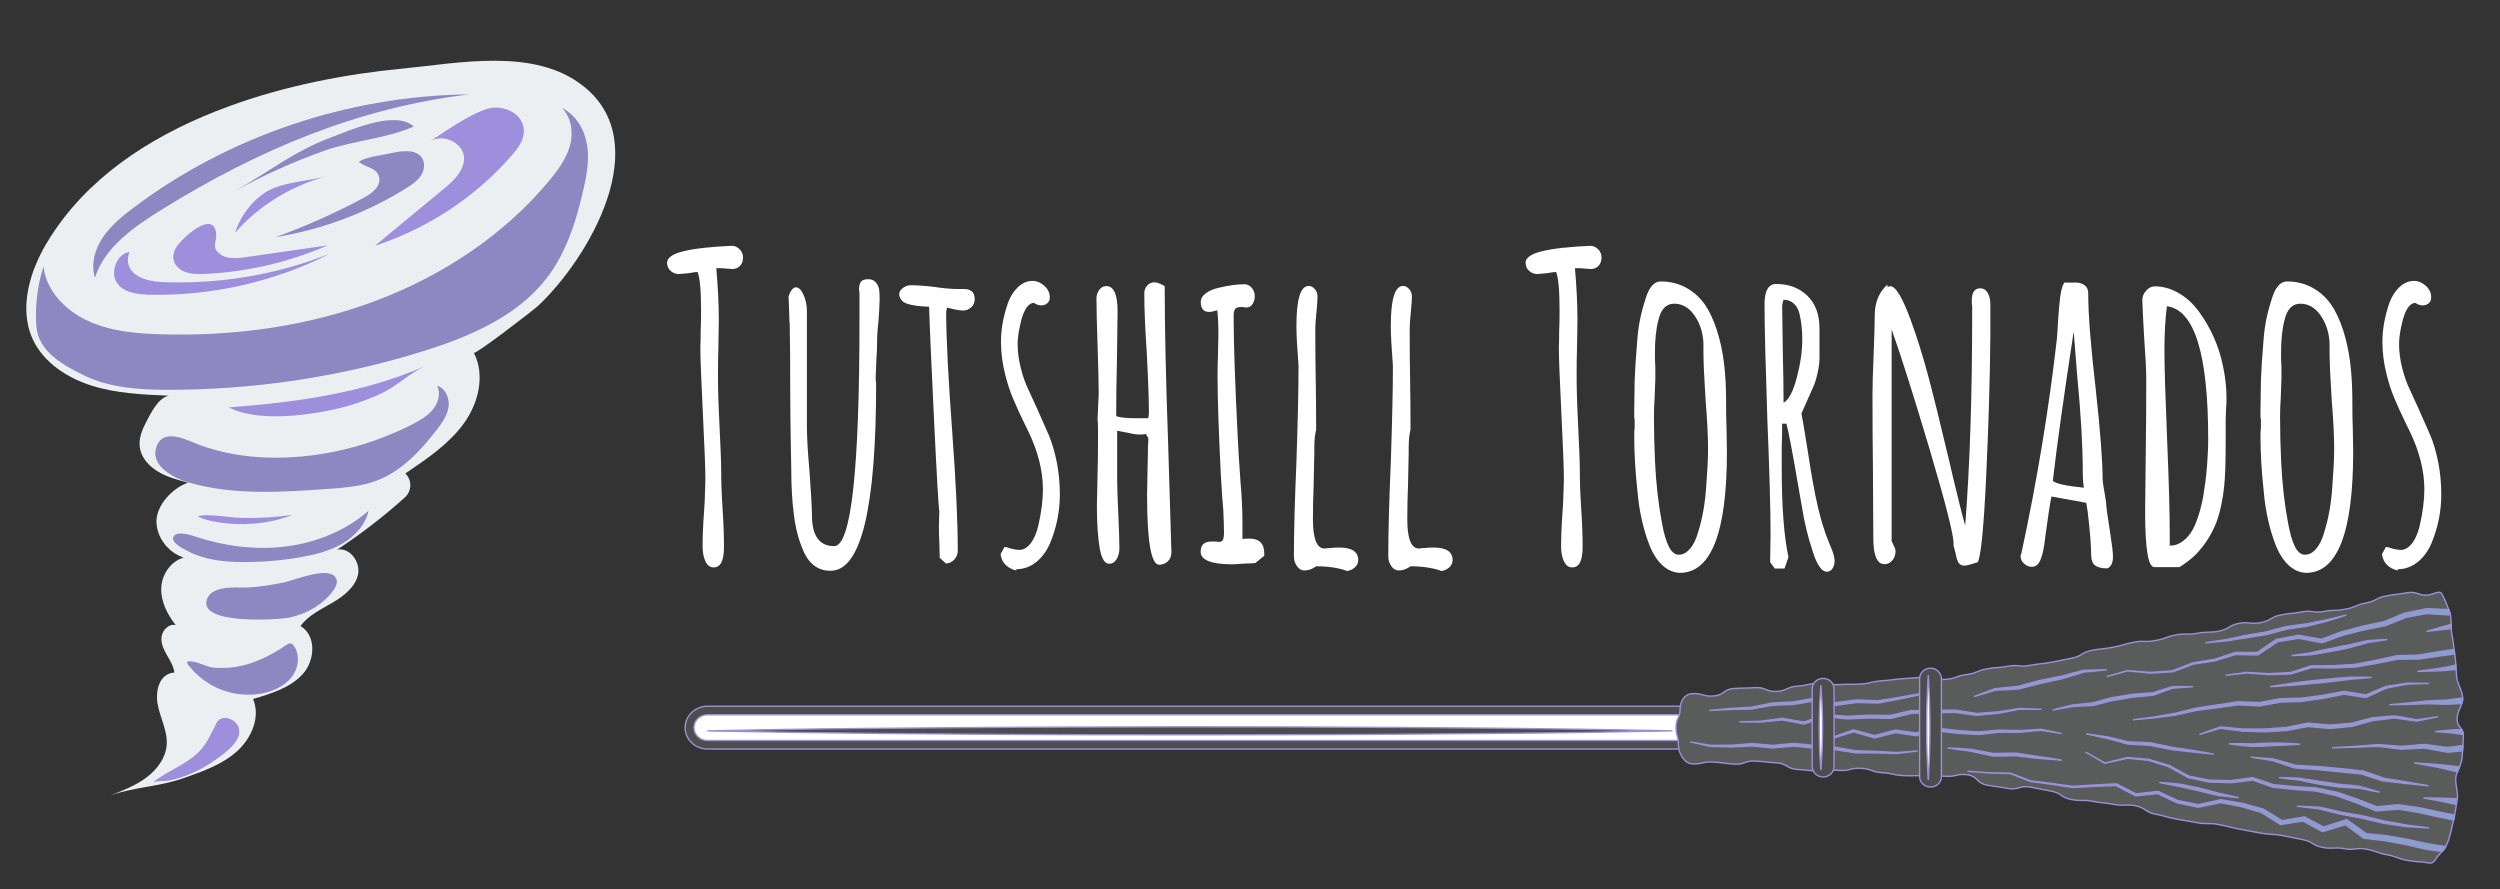 <?xml version="1.0" encoding="utf-8"?>
<!-- Generator: Adobe Illustrator 23.0.3, SVG Export Plug-In . SVG Version: 6.00 Build 0)  -->
<svg version="1.1" id="Calque_1" xmlns="http://www.w3.org/2000/svg" xmlns:xlink="http://www.w3.org/1999/xlink" x="0px" y="0px"
	 viewBox="0 0 1788 636" style="enable-background:new 0 0 1788 636;" xml:space="preserve">
<rect x="0" y="0" width="1788" height="636" fill="#333333" stroke="none"/>
<style type="text/css">
	.st0{fill:#FFFFFF;}
	.st1{fill:#ECEFF1;}
	.st2{fill:#8E87C1;}
	.st3{fill:#9D8FDB;}
	.st4{fill:#FFFFFF;stroke:#9D8FDB;stroke-miterlimit:10;}
	.st5{fill:#4D4D4D;stroke:#9D8FDB;stroke-miterlimit:10;}
	.st6{fill:#5A5B5B;stroke:#9D8FDB;stroke-miterlimit:10;}
	.st7{fill:#85A2C6;stroke:#9D8FDB;stroke-miterlimit:10;}
</style>
<g>
	<path class="st0" d="M504.6,401.6c-1.4-2.9-2.1-6.5-2.1-10.7c0-6.6,0.3-14.7,1-24.4l0.5-7.8l0.5-16c0-7-0.6-22.7-1.8-47
		s-1.8-39.9-1.8-47c0-0.6,0-1.8,0.1-3.5s0.1-4.4,0.1-8c0.2-4,0.3-8.9,0.3-14.7c0-14.6-0.8-24-2.5-28c-1,0-3.2,0.3-6.5,0.9l-7,0.6
		c-2.2,0-4.1-0.8-5.8-2.3s-2.5-3.5-2.5-5.9s2-4.5,6-6.3c5.9-2.4,15.9-4.1,30-5.1c5.7-0.4,9.1-0.6,10.3-0.6c2,0,3.9,0.8,5.5,2.4
		c1.7,1.6,2.5,3.6,2.5,6s-0.7,4.4-2.1,5.9c-1.4,1.5-3.2,2.3-5.4,2.3l-4.5-0.3c-1.3-0.2-2.9-0.3-4.5-0.3h-2.6c1.2,13.6,1.8,26,1.8,37
		l-0.3,19.3c-0.2,5.8-0.3,12.3-0.3,19.6c0,9.6,0.3,21.2,1,34.6c0.8,16.7,1.3,28.2,1.3,34.6c0,7.6,0.3,16.7,1,27.1
		c0.7,10.6,1,19.7,1,27.1c0,9.8-2.4,14.7-7.3,14.7C508,405.9,506,404.5,504.6,401.6z"/>
	<path class="st0" d="M583.3,405.2c-3.2-2.1-5.8-5.2-7.8-9.2c-4-8.4-6.6-18-7.8-28.6c-1.2-9.2-1.8-20.3-1.8-33.1
		c-0.5-21.7-0.8-48.2-0.8-79.5l-0.3-23.2c-0.2-1.2-0.3-3.2-0.3-6c-0.3-7.6-0.5-12.2-0.5-13.8c1.5-4.2,3.3-6.3,5.3-6.3
		s3.8,1.8,5.4,5.4c1.6,3.6,2.4,7.5,2.4,11.7v81.9c0,8,0.6,18.7,1.8,31.9c1.2,16.5,1.8,27.1,1.8,31.9c0,14.9,5.3,22.3,15.9,22.3
		c12.1,0,18.1-54,18.1-161.9v-16.9v-2.7c-0.2-0.6-0.3-1.4-0.3-2.4c0-2.4,0.5-4.2,1.4-5.3s2.7-1.7,5.4-1.7c2.2,0,3.9,0.8,5.2,2.3
		s2.1,3.3,2.4,5.3c0.2,1.2,0.3,3.5,0.3,6.9c0,3.2-0.3,8.3-0.8,15.4c-0.7,5.8-1,10.8-1,15c0,4.6-0.2,8.7-0.5,12.3l-0.5,12.6v2.4
		c0.2,0.8,0.3,1.7,0.3,2.7c0,89.1-10.8,133.6-32.5,133.6C590.1,408.3,586.5,407.3,583.3,405.2z"/>
	<path class="st0" d="M672.1,399l-0.3-11.7c-0.2-3.4-0.3-7.2-0.3-11.4l0.3-10.2c-0.5-2.2-1.8-24.2-3.8-65.9s-3.2-68.5-3.5-80.4
		c-9.7-0.4-15.9-1.6-18.6-3.6c-1.8-1.6-2.8-3.4-2.8-5.4c0-1.6,0.9-3.1,2.6-4.4c1.8-1.3,3.6-2,5.4-2c4.7,0,10.4,0.4,17.1,1.2
		c6.4,1,12.1,1.5,17.1,1.5h2h2c5.2,0,7.8,2.4,7.8,7.2c0,2.4-0.8,4.4-2.5,5.9s-3.6,2.3-5.8,2.3c-1.5,0-3.7-0.3-6.5-0.9l-5-1.2
		l-0.3,1.5l-0.3,1.5c0,17.9,1.4,46.4,4.3,85.5c2.7,36.7,4,65.2,4,85.5c0,2.4-0.9,4.5-2.6,6.3c-1.8,1.8-3.7,2.7-5.9,2.7L672.1,399z"
		/>
	<path class="st0" d="M719.3,404.1c-2.1-2-3.3-4.6-3.7-7.8l2.8-5.1c1,0,2.6,0.4,4.8,1.2c2.5,0.6,4.4,0.9,5.8,0.9
		c3,0,5.7-1.6,8.2-4.8c2.4-3.2,4.2-7.4,5.4-12.6c2.2-9.6,3.3-18.3,3.3-25.9c0-13.2-3.5-27.2-10.6-41.8l-2.8-5.7
		c-3.2-6.6-5.9-12.5-8.1-17.8c-2.2-5.2-4-10.8-5.5-16.9c-2-7.8-3-15.7-3-23.5c0-8.8,1.7-18.1,5-27.7c1.7-4.6,4.1-8.4,7.2-11.3
		c3.1-2.9,6.6-4.4,10.4-4.4c3,0,5.8,1.2,8.4,3.5c2.6,2.3,3.9,5.1,3.9,8.3c0,1.8-0.6,3.2-1.8,4.2s-2.6,1.5-4.3,1.5
		c-1.8,0-3.6-0.6-5.3-1.8c-3.7,0.2-6.6,4.1-8.8,11.7c-1.8,7-2.8,12.8-2.8,17.5c0,5.8,0.8,11.7,2.3,17.6s3.4,11.3,5.8,16.1l5.5,12
		l8.8,19.9c2.3,5.6,4.2,12.1,5.7,19.6c1.4,7.4,2.1,15,2.1,22.6c0,12.2-2.4,23.9-7,34.9c-2.4,5.6-5.7,10.1-9.9,13.5
		c-4.3,3.4-9,5.1-14.2,5.1v0.9C724,407.4,721.4,406.1,719.3,404.1z"/>
	<path class="st0" d="M820.4,354.1l0.3-17.2l0.3-13.8v-0.9v-3c0.2-1.6,0.3-3.5,0.3-5.7c0-0.4-0.3-0.9-0.8-1.5s-0.8-1.1-0.8-1.5v-0.3
		c-0.8,0.4-2.4,0.6-4.5,0.6c-2.2,0-4.9-0.4-8.1-1.2c-1-0.2-3.7-0.7-8.1-1.5v34.6c0,5.2,0.3,13.4,0.8,24.7c0.5,11,0.8,19.3,0.8,24.7
		c0,3-0.7,5.6-2,7.8c-1.3,2.2-3.1,3.3-5.3,3.3c-3.2,0-5.5-3.7-6.8-11.1c-1.3-7.6-2-17.6-2-29.8l0.5-24.4c0.2-6.8,0.3-14,0.3-21.7
		v-5.1v-4.2c0-3.2-0.1-5.3-0.3-6.3v-1.5l0.8-17.5c0-7.6-0.3-19-0.8-34c-0.5-15.1-0.8-26.4-0.8-34c0-2.4,0.7-4.5,2-6.3s3-2.7,5-2.7
		c5.4,0,8.1,6,8.1,18.1l-0.5,37.3c-0.3,11.2-0.5,23.8-0.5,37.6c2.5,1,7,1.5,13.6,1.5h9.3c0.3-1.2,0.5-2.4,0.5-3.6
		c0-9.6-0.5-23.9-1.5-42.7c-1.2-17.7-1.8-32-1.8-43c0-2.2,0.7-4.1,2.1-5.6c1.4-1.5,3.1-2.3,5.2-2.3c1.2,0,2.9,0.5,5,1.5l2.3,1.2
		c0,28.5,0.8,66.5,2.5,114.1l2.3,76.2c0,2.8-0.9,5-2.6,6.6c-1.8,1.6-3.8,2.4-6.2,2.4C823.3,403.8,820.4,387.3,820.4,354.1z"/>
	<path class="st0" d="M858.7,394.5c0-4.8,2.6-7.2,7.8-7.2h2.8l2.5,0.3c1.3,0,2.3-0.5,2.8-1.5s0.8-2.8,0.8-5.4c0-3.4-0.2-8.7-0.5-16
		c-0.5-4.8-1.1-13.4-1.8-25.9c-1.5-30.7-2.3-53.9-2.3-69.5c0-5.6,0.1-10.7,0.3-15.4l0.3-15.4c0-6.6-0.3-12.1-0.8-16.6
		c-2.7,0.8-4.6,1.2-5.8,1.2c-4,0-6-2.4-6-7.2c0-2.4,1.3-4.5,3.8-6.3s5.7-3.1,9.6-3.9c6.7-1.6,12.7-2.4,17.9-2.4c2,0,3.7,0.9,5.2,2.6
		c1.4,1.7,2.1,3.7,2.1,5.9s-0.5,4.1-1.6,5.7c-1.1,1.6-2.5,2.4-4.2,2.4c-1,0-1.8-0.1-2.5-0.3h-2c-1.7,0-2.9,0.5-3.7,1.4
		s-1.1,2.6-1.1,5c0,19.5,1,48.8,3,87.9c0.3,7.2,1,17.9,2,31.9c0.8,9.2,1.3,18.7,1.3,28.3v11.4c1-0.2,2.7-0.3,5-0.3
		c7,0,10.6,3.5,10.6,10.5v1.8l-6.3,5.1c-0.2,0-0.7,0.1-1.6,0.2c-0.9,0.1-2.6,0.2-5.2,0.2c-5.4,0.4-8.8,0.6-10.3,0.6
		C866,403.5,858.7,400.5,858.7,394.5z"/>
	<path class="st0" d="M941.3,405c-2.7,2-5.5,3-8.6,3c-2,0-3.7-1.1-5.2-3.2c-1.4-2.1-2.1-4.4-2.1-6.8c0-16.9,0.6-39.3,1.8-67.4
		c1-29.9,1.5-52.3,1.5-67.1v-2.1c-1-12.6-1.5-22.1-1.5-28.3c0-19.1,2.9-28.6,8.8-28.6c1.7,0,3.1,0.8,4.4,2.3s1.9,3.3,1.9,5.3
		c0,2.4-0.3,6.2-0.8,11.4c-0.5,5-0.8,8.8-0.8,11.4c0,13.4,0.1,25.6,0.3,36.4c0.2,10.6,0.3,22.7,0.3,36.1c-0.8,3-1.3,7.2-1.3,12.6
		v3.6l-0.5,23.8c-0.3,7-0.5,15-0.5,24.1c0,13.8,2.8,20.8,8.3,20.8c0.3,0,0.9,0,1.6-0.2c0.8-0.1,1.8-0.2,3.1-0.2
		c1.5-0.2,3.4-0.3,5.8-0.3c9.1,0,13.6,3,13.6,9c0,2-0.8,3.7-2.3,5.1s-3.4,2.3-5.5,2.7C957.6,406.2,950.2,405,941.3,405z"/>
	<path class="st0" d="M1008.8,405c-2.7,2-5.5,3-8.6,3c-2,0-3.7-1.1-5.2-3.2c-1.4-2.1-2.1-4.4-2.1-6.8c0-16.9,0.6-39.3,1.8-67.4
		c1-29.9,1.5-52.3,1.5-67.1v-2.1c-1-12.6-1.5-22.1-1.5-28.3c0-19.1,2.9-28.6,8.8-28.6c1.7,0,3.1,0.8,4.4,2.3s1.9,3.3,1.9,5.3
		c0,2.4-0.3,6.2-0.8,11.4c-0.5,5-0.8,8.8-0.8,11.4c0,13.4,0.1,25.6,0.3,36.4c0.2,10.6,0.3,22.7,0.3,36.1c-0.8,3-1.3,7.2-1.3,12.6
		v3.6l-0.5,23.8c-0.3,7-0.5,15-0.5,24.1c0,13.8,2.8,20.8,8.3,20.8c0.3,0,0.9,0,1.6-0.2c0.8-0.1,1.8-0.2,3.1-0.2
		c1.5-0.2,3.4-0.3,5.8-0.3c9.1,0,13.6,3,13.6,9c0,2-0.8,3.7-2.3,5.1s-3.4,2.3-5.5,2.7C1025.1,406.2,1017.6,405,1008.8,405z"/>
	<path class="st0" d="M1118.6,401.6c-1.4-2.9-2.1-6.5-2.1-10.7c0-6.6,0.3-14.7,1-24.4l0.5-7.8l0.5-16c0-7-0.6-22.7-1.8-47
		c-1.2-24.3-1.8-39.9-1.8-47c0-0.6,0-1.8,0.1-3.5s0.1-4.4,0.1-8c0.2-4,0.3-8.9,0.3-14.7c0-14.6-0.8-24-2.5-28c-1,0-3.2,0.3-6.5,0.9
		l-7,0.6c-2.2,0-4.1-0.8-5.8-2.3c-1.7-1.5-2.5-3.5-2.5-5.9s2-4.5,6-6.3c5.9-2.4,15.9-4.1,30-5.1c5.7-0.4,9.1-0.6,10.3-0.6
		c2,0,3.9,0.8,5.5,2.4c1.7,1.6,2.5,3.6,2.5,6s-0.7,4.4-2.1,5.9s-3.2,2.3-5.4,2.3l-4.5-0.3c-1.3-0.2-2.9-0.3-4.5-0.3h-2.5
		c1.2,13.6,1.8,26,1.8,37l-0.3,19.3c-0.2,5.8-0.3,12.3-0.3,19.6c0,9.6,0.3,21.2,1,34.6c0.8,16.7,1.3,28.2,1.3,34.6
		c0,7.6,0.3,16.7,1,27.1c0.7,10.6,1,19.7,1,27.1c0,9.8-2.4,14.7-7.3,14.7C1122,405.9,1120.1,404.5,1118.6,401.6z"/>
	<path class="st0" d="M1189.3,404.6c-3.7-3.3-6.7-7.8-9.1-13.4c-4.9-12.2-7.9-25.6-9.1-40c-1.5-13.6-2.3-26.8-2.3-39.4
		c0-2.4,0.1-4.4,0.3-6v-5.4c0-1-0.1-1.5-0.3-1.5v-5.4l0.3-21.1c0.2-6.4,0.8-16.7,2-30.7c0.8-9.6,2.8-19,5.8-28
		c1.2-4,2.7-7.1,4.5-9.2c1.8-2.1,3.9-3.2,6.3-3.2c6.7,0,12.8,1.5,18.1,4.4c5.4,2.9,9.9,7,13.6,12.2c3.4,5,6.2,11.2,8.6,18.5
		c2.3,7.3,4,15.1,5,23.3c1,8.4,1.5,17.4,1.5,26.8v2.4c0,6.2,0.1,11.8,0.3,16.9l0.3,17.2c0,57.8-11.2,86.7-33.7,86.7
		C1197,409.5,1193,407.9,1189.3,404.6z M1208.7,392.5c2.5-2.9,4.4-6.9,5.8-11.9c3.2-10.2,5.1-21.3,5.8-33.1
		c0.8-10.2,1.3-19.1,1.3-26.5c0-9-0.6-20.9-1.8-35.5c-1-15.4-1.5-27-1.5-34.6v-5.4c-0.3-7.6-2.5-14.2-6.4-19.9
		c-3.9-5.6-8.8-8.4-14.5-8.4s-9.5,3.9-11.3,11.7c-1.7,6.2-2.5,14.3-2.5,24.1c0,3.8,0.1,7,0.3,9.6v8.1l-0.5,13.8
		c-0.3,4.2-0.5,8.8-0.5,13.8c0,10.8,0.3,21.6,0.8,32.2c0.7,15,2.3,29.7,5,43.9c2.7,14.9,6.6,22.3,11.8,22.3
		C1203.4,396.9,1206.1,395.4,1208.7,392.5z"/>
	<path class="st0" d="M1296.5,394.5c-3.5-10.4-6.1-21.2-7.8-32.2l-1.8-10.2c-4.9-28.7-8-45-9.3-49.1h-3c0,5.8-0.1,11.1-0.3,16v16.6
		c0,26.9,1.6,47.9,4.8,62.9l-2.8,8.1h-7l-3.3-4.5l0.3-20.2c0-18.1-0.8-45.5-2.3-82.2c-1.3-39.1-2-66.5-2-82.2
		c0-9.6,2.8-14.4,8.3-14.4c9.1,0,16.5,2.8,22.3,8.4c5.8,5.6,8.7,13.4,8.7,23.5v21c0,3-0.4,6.5-1.3,10.4c-0.8,3.9-1.8,7.1-2.8,9.5
		l-4.8,10.8l-4,9l1.3,7.2l3.5,21.4c2.3,15.5,4.6,28,6.8,37.6c2.2,9.6,4.9,18.4,8.1,26.2l1.5,3.6c1.7,4,2.5,7.2,2.5,9.6
		c0,2-0.5,3.8-1.5,5.3s-2.4,2.3-4,2.3C1302.9,408.9,1299.5,404.1,1296.5,394.5z M1285.1,270c2.6-9.9,3.9-19.1,3.9-27.5
		c0-6.4-0.7-12.4-2-18.1c-0.8-3.2-2.2-5.7-4.2-7.4c-1.9-1.7-4.3-2.6-7.2-2.6l-0.5,1.5l-0.5,2.7l0.5,35.5c0.3,10.4,0.5,21.8,0.5,34
		C1279.3,286,1282.5,279.9,1285.1,270z"/>
	<path class="st0" d="M1401,402.8c-1-1.3-1.8-3.6-2.3-6.8l-1.5-5.7v-0.6v-0.9c0-6.6-5.8-29.2-17.2-67.7
		c-11.5-38.5-20.5-67-27.1-85.5V387l1,2.1c0.2,0.4,0.5,1.1,1,2.1s0.8,2,0.8,3c0,2.6-0.8,4.8-2.3,6.6c-1.5,1.8-3.4,2.7-5.5,2.7
		c-5.4,0-8.1-6.1-8.1-18.4l-0.3-51.5c-0.2-15.5-0.3-32.7-0.3-51.8c0-6.4,0.3-15.8,0.8-28c0.5-12.6,0.8-22,0.8-28
		c0-9.4,3-16.9,9.1-22.3v1.8c1-0.4,1.7-0.6,2-0.6c3.9,0,8.7,8,14.6,24.1c4.7,12.8,8.9,26.4,12.7,40.6c3.8,14.3,8.8,34.5,15,60.8
		l2.5,10.8c3.9,16.3,6.8,27.9,8.8,34.9c3.4-43.1,5-94.1,5-152.9v-3.9c-0.2-1.2-0.3-2.5-0.3-3.9c0-6,2-9,6-9c2.3,0,4.2,1.1,5.4,3.3
		c1.3,2.2,1.9,5,1.9,8.4v22.6c-0.3,30.9-1.3,64.4-3,100.5s-3.7,56.5-6,61.1c-4.9,1.6-7.9,2.4-9.1,2.4
		C1403.5,404.7,1402,404.1,1401,402.8z"/>
	<path class="st0" d="M1498.4,404.4c-1.8-1.4-2.8-4-2.8-7.8c0-6-0.8-16.3-2.5-30.7l-1-6.3l-24.9-4.5c-1,4.6-2.4,13.9-4.3,28
		c-1,9.8-2.6,16.4-4.8,19.6c-1.2,1.8-2.9,2.7-5,2.7c-2,0-3.9-0.8-5.5-2.3c-1.7-1.5-2.5-3.4-2.5-5.6l0.5-1.5l0.3-1.2
		c11.1-51.6,19.5-102.4,25.2-152.6c0-0.8,0.1-2.2,0.3-4.1c0.2-1.9,0.3-4.7,0.5-8.3c0.5-7.4,1-13.3,1.6-17.8c0.6-4.4,1.5-7.7,2.9-9.9
		h8.6c2.3,0,4.4,0.7,6,2c1.7,1.3,2.5,3.2,2.5,5.6c0,15.3,1.8,37.9,5.3,68c3.4,30.9,5,52.6,5,65c0,1.2,0.4,4.3,1.3,9.3
		c0.8,4.6,1.3,7.6,1.3,9s0.8,7.4,2.5,18.1c1.5,9.6,2.3,15.9,2.3,18.7v0.3c0,4.4-1.3,7.2-4,8.4
		C1503.1,406.5,1500.3,405.8,1498.4,404.4z M1489.6,337.6c0-18.1-1.3-41.1-4-69.2l-2.5-31.3c-7.2,47.2-12.2,82.8-14.9,106.9
		c2.5,2,9.9,3.6,22.2,4.8C1489.9,345.7,1489.6,342,1489.6,337.6z"/>
	<path class="st0" d="M1534.2,366.2l0.5-47.6c0.2-14,0.3-29.8,0.3-47.3c0-6.4-0.5-16.4-1.5-29.8c-0.8-14.6-1.3-23.6-1.3-26.8
		c0-2.6,0.9-4.9,2.8-6.9c1.8-2,3.9-3,6-3c5.9,0,11.5,1.6,17,4.7c5.5,3.1,10.3,7.5,14.5,13.1c8.9,12.2,14.8,25.7,17.6,40.3
		c1.5,7.4,2.3,14.7,2.3,22c0,2.6-0.1,5-0.3,7.2l-0.3,8.1v16.6c0,12.8-0.3,23-1,30.4c-1,10-2.9,19-5.8,26.8
		c-3.4,8.4-8.2,16-14.6,22.6c-3,3-6.9,6-11.6,9h-18.1C1536.4,405.6,1534.2,392.5,1534.2,366.2z M1561.1,387.1c2.9-2.1,5.3-5,7.3-8.6
		c1.7-3.2,3.2-7.3,4.7-12.2c1.4-4.9,2.5-9.7,3.1-14.3c1.5-9,2.4-18.3,2.8-27.7c0.2-2.4,0.3-5.9,0.3-10.5c0-60.6-9.8-92.2-29.5-94.8
		c-1.2,9-1.8,19.5-1.8,31.3c0,12.6,0.7,34.7,2,66.2c1.2,27.9,1.8,50.1,1.8,66.5v7.2C1555.2,390.3,1558.3,389.2,1561.1,387.1z"/>
	<path class="st0" d="M1637.2,404.6c-3.7-3.3-6.7-7.8-9.1-13.4c-4.9-12.2-7.9-25.6-9.1-40c-1.5-13.6-2.3-26.8-2.3-39.4
		c0-2.4,0.1-4.4,0.3-6v-5.4c0-1-0.1-1.5-0.3-1.5v-5.4l0.3-21.1c0.2-6.4,0.8-16.7,2-30.7c0.8-9.6,2.8-19,5.8-28
		c1.2-4,2.7-7.1,4.5-9.2c1.8-2.1,3.9-3.2,6.3-3.2c6.7,0,12.8,1.5,18.1,4.4c5.4,2.9,9.9,7,13.6,12.2c3.4,5,6.2,11.2,8.6,18.5
		c2.3,7.3,4,15.1,5,23.3c1,8.4,1.5,17.4,1.5,26.8v2.4c0,6.2,0.1,11.8,0.3,16.9l0.3,17.2c0,57.8-11.2,86.7-33.7,86.7
		C1644.9,409.5,1640.9,407.9,1637.2,404.6z M1656.5,392.5c2.5-2.9,4.4-6.9,5.8-11.9c3.2-10.2,5.1-21.3,5.8-33.1
		c0.8-10.2,1.3-19.1,1.3-26.5c0-9-0.6-20.9-1.8-35.5c-1-15.4-1.5-27-1.5-34.6v-5.4c-0.3-7.6-2.5-14.2-6.4-19.9
		c-3.9-5.6-8.8-8.4-14.5-8.4s-9.5,3.9-11.3,11.7c-1.7,6.2-2.5,14.3-2.5,24.1c0,3.8,0.1,7,0.3,9.6v8.1l-0.5,13.8
		c-0.3,4.2-0.5,8.8-0.5,13.8c0,10.8,0.3,21.6,0.8,32.2c0.7,15,2.3,29.7,5,43.9c2.7,14.9,6.6,22.3,11.8,22.3
		C1651.3,396.9,1654,395.4,1656.5,392.5z"/>
	<path class="st0" d="M1707.3,404.1c-2.1-2-3.3-4.6-3.7-7.8l2.8-5.1c1,0,2.6,0.4,4.8,1.2c2.5,0.6,4.4,0.9,5.8,0.9
		c3,0,5.7-1.6,8.2-4.8c2.4-3.2,4.2-7.4,5.4-12.6c2.2-9.6,3.3-18.3,3.3-25.9c0-13.2-3.5-27.2-10.6-41.8l-2.8-5.7
		c-3.2-6.6-5.9-12.5-8.1-17.8c-2.2-5.2-4-10.8-5.5-16.9c-2-7.8-3-15.7-3-23.5c0-8.8,1.7-18.1,5-27.7c1.7-4.6,4.1-8.4,7.2-11.3
		c3.1-2.9,6.6-4.4,10.4-4.4c3,0,5.8,1.2,8.4,3.5s3.9,5.1,3.9,8.3c0,1.8-0.6,3.2-1.8,4.2c-1.2,1-2.6,1.5-4.3,1.5
		c-1.8,0-3.6-0.6-5.3-1.8c-3.7,0.2-6.6,4.1-8.8,11.7c-1.8,7-2.8,12.8-2.8,17.5c0,5.8,0.8,11.7,2.3,17.6s3.4,11.3,5.8,16.1l5.5,12
		l8.8,19.9c2.3,5.6,4.2,12.1,5.7,19.6c1.4,7.4,2.1,15,2.1,22.6c0,12.2-2.4,23.9-7,34.9c-2.4,5.6-5.7,10.1-9.9,13.5
		c-4.3,3.4-9,5.1-14.2,5.1v0.9C1711.9,407.4,1709.4,406.1,1707.3,404.1z"/>
</g>
<g>
	<path class="st1" d="M163.8,76c-49.7,18.1-94.9,46-123.6,87.3c-5.6,8-10.6,16.4-14.3,25.3c-7.3,17.2-10.3,37.3-2.4,54.2
		c7.6,16.3,24.3,27.4,42,33c17.7,5.6,36.7,6.4,55.3,7.2c-7.8,1.6-12.8,12.3-16.4,19.1c-2.9,5.6-5.3,11.7-4.4,17.9
		c1,7.3,6.5,13.4,13,17.3s14.1,5.9,21.5,7.9c-11.2,3.8-22.6,16.2-22.6,27.6s8.2,22.3,19.5,26c-9.6,2.6-15.9,12.6-16.1,22.1
		s4.4,18.6,10.4,26.2c-4.7-1.3-9.3,3.3-10.1,7.9s1.3,9.1,3.6,13.2s5,8.2,5.5,12.8c-10.5,0.7-13.7,12.5-12,22.5
		c1.8,9.9,7.3,19.4,6.5,29.4c-0.7,9.2-6.9,17.5-14.5,23.2s-16.8,9.3-25.8,12.8c17.7-6.2,34.4-6.1,52.2-12.3
		c13.6-4.8,27.7-9.7,38.3-19.2s17-24.6,11.6-37.5c13-3.8,26.8-8.1,35.6-17.9c8.8-9.9,9.8-27.3-1.7-34.3c5.5-7.5,14.5-11.8,22.6-16.5
		c8.2-4.8,16.4-11.1,18.5-20c2.1-8.9-5.6-19.9-14.9-18.1c17.1-11.2,33.3-23.7,48.4-37.3c5.1-4.6,5.3-12.4,0.4-17.2
		c15.3-10.3,31-20.9,41.7-35.6s15.5-34.6,7.3-50.7c0.8,1.7,42.8-30.6,46.2-33.8c36.1-34.1,84.1-116,32-157
		c-34.8-27.6-88.7-16.4-129.5-12.4C247.6,52.9,204.2,61.2,163.8,76z"/>
	<path class="st2" d="M26,233.2c-1-14.3,0.7-28.8,5.1-42.6c1.8,17.1,15.6,31.5,31.8,38.9c16.2,7.5,34.7,9.1,52.7,9.6
		c51.9,1.5,104.4-5.7,152.7-23.8s92.4-47.4,124.6-86.2c6.2-7.5,12.1-15.6,14.7-24.8s1.2-20-5.6-27c10.2,5,16.2,15.7,17.9,26.5
		c1.7,10.8-0.3,21.8-2.8,32.4c-5.2,22.7-12.4,45.6-27.2,64.1c-21.2,26.6-55,40.9-88.3,51.2c-59,18.3-121.1,27.5-183.1,27.3
		c-19.2-0.1-39.8-1.5-57.3-9.8C45.3,261.4,27.3,251.5,26,233.2z"/>
	<path class="st2" d="M294.1,303.9c5.7-2.9,11.4-6.1,15.4-10.9s5.9-11.7,3.1-17.2c6.1,2,9.1,9.1,8.2,15.3
		c-0.9,6.1-4.7,11.5-8.6,16.5c-11.7,15.1-25.4,29.9-43.8,36.5c-10.8,3.9-22.5,4.7-34,5.6c-33.1,2.3-67.2,4.6-99-4.5
		c-11-3.1-28.5-12-23.4-25.9s22.2-4.2,31.2-0.9c30.6,11.2,65.9,11,97.5,4.3C259.2,318.8,277.2,312.4,294.1,303.9z"/>
	<path class="st2" d="M174.2,402c13.5,0,27-1.1,40.3-3.4c10.5-1.8,21.1-4.4,30.2-9.7c9.1-5.3,16.7-13.6,18.9-23.6
		c-16.1,14.1-37.1,22.7-58.8,25.5s-43.9-0.1-64.6-6.9c-3.3-1.1-12.8-4.2-15.7-0.7c-3.6,4.5,6.7,9.4,10.7,11.4
		C147.1,400.6,161.1,402,174.2,402z"/>
	<path class="st2" d="M195.5,418c2.6-0.5,5.2-1,7.8-1.5c7.3-1.5,33.4-12.7,37.3-2.3c1.6,4.3-3.2,9.6-5.9,12.5
		c-7.2,7.7-17.3,12.8-27.8,15c-7.8,1.6-64.8,5.3-59-12.8c2.9-9,16.3-8.9,24.2-8.7C179.9,420.3,187.7,419.4,195.5,418z"/>
	<path class="st2" d="M168.5,477c13.2-2.1,25.4-8.3,36.3-15.7c0.9-0.6,2-1.3,3.1-1.1c1.1,0.2,1.8,1,2.4,1.9
		c4.5,6.6,3.3,15.8-1.7,22.2c-5,6.3-12.9,10-21,11.6c-13.6,2.6-28.2-0.3-39.5-7.9c-4-2.6-7.8-5.8-10.9-9.4c-3.6-4.1-5.5-6.2,0.3-5.5
		c4.9,0.6,9.9,3.7,15.1,4.4C157.8,477.9,163.2,477.8,168.5,477z"/>
	<path class="st3" d="M142.5,537.4c-9.3,9.6-22.8,13.8-33.2,22.2c3.9-1.4,8.2-0.6,12.2-1.5c4.3-0.9,8.5-2.2,12.6-3.8
		c7.8-3,15-7.1,21.6-12c6.5-4.8,19-13.8,14.5-23.1c-2.7-5.5-12.1-8.6-15.4-2C150.9,524.5,148.5,531.2,142.5,537.4z"/>
	<path class="st2" d="M335.6,67.5c-86.5,0.9-172.5,30-240.3,81.2c-8.2,6.2-16.3,12.9-21.9,21.3c-5.6,8.5-8.5,19-5.5,28.6
		c7.1-22.2,28.3-36.6,48.7-49.3C184.3,107.5,255.5,77.1,335.6,67.5z"/>
	<path class="st3" d="M115.6,201.7c41,1.8,82.5-5.2,120.4-20.3c-39.4,20.1-84.4,30.3-129.1,29.4c-8.7-0.2-20-1.5-24.1-10
		c-3.5-7.3,1-19.3,9.7-20.6C87.3,195.5,102.4,201.1,115.6,201.7z"/>
	<path class="st3" d="M374.6,95.4c-0.6,5.8-4.4,10.8-8.3,15.4c-25.6,29.7-60,52.5-98.2,65c16.3-13.5,32.6-26.9,48.9-40.4
		c7.6-6.2,15.8-14.1,14.8-23.5c-1.1-10.2-15.5-16.6-24.4-10.7c11.4-7.5,27-18.5,40-23C359.5,73.8,376,81.4,374.6,95.4z"/>
	<path class="st2" d="M167.6,136.9c20.7-11.6,42.5-21.4,65-29.3c20-7,44.5-8.7,63.3-17.1c-13.1-12.2-46.6,3.1-60.2,8.2
		C210.2,108.3,190.8,123.8,167.6,136.9z"/>
	<path class="st3" d="M127.2,175.2c-2.6,3.3-4.1,7.7-2.8,11.7c1.3,3.9,5.1,6.8,9.3,8c4.1,1.3,8.6,1.2,12.9,1
		c30.2-1.4,60.2-8.4,87.7-20.4c-19.3,2.8-38.6,5.5-57.8,8.3c-5.5,0.8-13.1,1.8-18.1-1.4c-8.3-5.3-2.8-9.5-3.9-16.3
		C152,151.6,133.3,167.5,127.2,175.2z"/>
	<path class="st2" d="M280.4,109.4c7.5-1.7,17.1-2.7,21.3,3.4c2.6,3.8,1.8,9.1-0.7,12.9c-2.6,3.8-6.6,6.5-10.6,9
		c-28.2,17.6-60.1,29.5-93.3,34.9c21.5-7.8,42.4-17.1,62.4-27.8c5.7-3,13.6-8.3,11.5-15.6c-1.9-6.6-10.1-6.4-14.4-10.6
		C262.5,112,273,111.1,280.4,109.4z"/>
	<path class="st3" d="M168.1,166.5c16.9-19.3,39.9-33.5,65.3-40.4c-11.9,3.1-26.6,3.9-37.9,8.5C182.4,140.1,172.1,153.7,168.1,166.5
		z"/>
	<path class="st3" d="M304,261.9c-10.5,4.5-19.8,14-30.5,19.1c-11.6,5.5-23.8,9.6-36.4,12.2c-21.2,4.5-53.5,8.2-73.5-1.8
		C212.7,287.5,258.5,281.5,304,261.9z"/>
	<path class="st3" d="M209.1,368.2c-10.9,4.6-25.1,7-39,6.6c-9.1-0.3-22.4-1.8-28.6-5.5c6.7-2.3,22.8,1,30.9,1.1
		C184.7,370.7,197.2,370,209.1,368.2z"/>
</g>
<g>
	<g>
		<path class="st4" d="M1240.7,532.6H505.9c-7,0-12.8-5.5-12.8-12.2s5.7-12.2,12.8-12.2h734.8c7,0,12.8,5.5,12.8,12.2
			S1247.8,532.6,1240.7,532.6z"/>
		<path class="st5" d="M1240.7,535.7H505.9c-8.8,0-15.9-6.9-15.9-15.3c0-8.4,7.2-15.3,15.9-15.3h734.8c8.8,0,15.9,6.9,15.9,15.3
			C1256.7,528.8,1249.5,535.7,1240.7,535.7z M505.9,511.2c-5.3,0-9.6,4.1-9.6,9.2s4.3,9.2,9.6,9.2h734.8c5.3,0,9.6-4.1,9.6-9.2
			s-4.3-9.2-9.6-9.2H505.9z"/>
		<path class="st5" d="M505.9,522.7c37-0.7,73.9-1.4,110.9-1.7c48.8-0.4,97.5-0.9,146.3-1c52.4-0.2,104.9-0.2,157.3-0.1
			c49.5,0.2,99.1,0.4,148.6,0.9c41.1,0.4,82.3,1,123.4,1.8c1.2,0,2.5,0.1,3.7,0.1c-37,0.7-73.9,1.4-110.9,1.7
			c-48.8,0.4-97.5,0.9-146.3,1c-52.4,0.2-104.9,0.2-157.3,0.1c-49.5-0.2-99.1-0.4-148.6-0.9c-41.1-0.4-82.3-1-123.4-1.8
			C508.4,522.7,507.2,522.7,505.9,522.7z"/>
	</g>
	<path class="st6" d="M1760.9,541.5c0.3-4.7,0.8-9.8,0.9-15.2c0-6-4.5-6-4.5-12c-0.1-5.3,4.2-10.5,4-15.2
		c-0.3-5.4-3.9-10.2-4.3-14.9c-0.5-5.4-0.5-10.4-1.2-15c-0.8-5.5-1.2-10.5-2.1-14.9c-1.2-5.8-0.1-11.4-1.4-15.4
		c-2.2-6.8-4.5-11.7-6.1-14.4c-1.3-2.3-5.9,0.4-8.6,0.9c-7.5,1.4-8.4-2.8-15.9-1.5c-7.5,1.4-7.6,0.9-15.1,2.3s-7,3.7-14.6,5.1
		c-7.5,1.4-7.2,3.1-14.7,4.4c-7.5,1.4-7.7,0.2-15.3,1.6c-7.5,1.4-8-1.1-15.5,0.3s-7.6,0.8-15.1,2.2c-7.5,1.4-7,4.1-14.5,5.5
		s-8-0.8-15.5,0.5c-7.5,1.4-7,4.2-14.5,5.6s-7.8,0.1-15.3,1.5s-7.8-0.2-15.3,1.2c-7.5,1.4-7.3,2.7-14.8,4c-7.5,1.4-7.8-0.2-15.3,1.2
		c-7.5,1.4-7.4,2.2-14.9,3.6s-7.6,0.8-15.1,2.2c-7.5,1.4-7,4.2-14.5,5.6s-7.5,1.7-15,3c-7.5,1.4-7.6,0.8-15.1,2.2
		c-7.5,1.4-8-0.8-15.5,0.6s-7.7,0.5-15.2,1.9s-7.1,3.2-14.7,4.1c-7.5,0.9-7.3,2.9-14.9,3.4c-7.5,0.5-7.7-2.1-15.3-1.6
		c-7.5,0.5-7.5,0.6-15.1,1.1c-7.5,0.5-7.5,1-15,1.5s-7.5,1.8-15,2.3s-7.6-0.1-15.1,0.4s-7.7-1.6-15.2-1.1s-7.5,1.7-15,2.2
		s-7.3,3.3-14.9,3.8c-7.5,0.5-7.8-3.2-15.4-2.7s-7.6,0.1-15.1,0.6c-7.6,0.5-7.2,4.9-14.8,5.4c-7.6,0.5-7.7-2.2-15.3-1.7
		c-5.2,0.3-8.5,5.3-8.5,11.1c0,6.4-2.9,6.4-2.9,12.9c0,6.4,1.7,6.4,1.7,12.9c0,5.7,4.4,13,9.6,13.3c7.5,0.5,7.7-1.8,15.3-1.3
		c7.5,0.5,7.5,1,15,1.5s7.8-2.7,15.3-2.2s7.5,0.8,15.1,1.3c7.5,0.5,7.3,4.2,14.8,4.7s7.5,0.8,15.1,1.3c7.5,0.5,7.7-1.1,15.2-0.6
		s7.7-2,15.3-1.5c7.5,0.5,7.4,2.6,14.9,3.1s7.5,1.6,15,2.1c7.6,0.5,7.6-0.3,15.2,0.2s7.6-0.2,15.2,0.3s7.9-2,15.4-1.1
		c7.6,0.9,6.7,6,14.3,7.4c7.5,1.4,7.6,1,15.1,2.4s8.3-2.4,15.8-1s7.5,1.5,15,2.9s6.9,4.6,14.4,6s7.8-0.1,15.3,1.3
		c7.5,1.4,7.6,0.8,15.1,2.2s7.9-0.4,15.4,1s6.9,4.6,14.4,6s7.4,2.1,14.9,3.5s7.5,1.2,15,2.6c7.5,1.4,7.8-0.1,15.3,1.3
		c7.5,1.4,7.4,1.9,14.9,3.3c7.5,1.4,7.5,1.4,15,2.8c7.5,1.4,7.7,0.4,15.2,1.7c7.5,1.4,7.5,1.6,15,3s6.9,4.3,14.5,5.6
		c7.5,1.4,7.9-0.5,15.4,0.9s8-1.1,15.5,0.3c7.5,1.4,7.3,2.6,14.8,4s7.3,2.7,14.8,4.1c7.5,1.4,7.7,0.4,15.2,1.8
		c2.7,0.5,4-1.1,5.3-3.3c1.6-2.7,6.4-6,8.7-12.8c1.3-4,2.5-9,3.7-14.8c0.9-4.4,1.9-9.4,2.7-14.9c0.7-4.6-1.6-9.9-1.1-15.3
		C1756.9,551.7,1760.6,546.9,1760.9,541.5z"/>
	<g>
		<path class="st7" d="M1756.5,478.8c-3,0.2-6.6,0.6-10.2,0.9c-8.8,0.2-17.5,0.5-17.5,0.5s8.6-1.2,17.2-2.4
			c3.6-0.7,7.3-1.4,10.3-2.1C1756.4,476.6,1756.5,477.7,1756.5,478.8z"/>
		<path class="st7" d="M1759,548.5c-0.5,1.2-1,2.3-1.4,3.5c-3.2-0.7-8.5-2-13.9-3.2c-8.5-1.6-17.1-3.2-17.1-3.2s8.7,0.6,17.5,1.2
			C1750,547.4,1755.9,548.1,1759,548.5z"/>
		<path class="st7" d="M1753.1,449.6c-1.8,0.2-3.9,0.4-6,0.6c-5.8,0.7-11.6,1.4-11.6,1.4s5.6-1.7,11.2-3.3c2.2-0.6,4.5-1.2,6.3-1.8
			C1753,447.4,1753,448.5,1753.1,449.6z"/>
		<path class="st7" d="M1761.8,525.3c-2.2-0.3-5.5-0.7-8.7-1.2c-5.8-0.5-11.5-0.9-11.5-0.9s5.8-0.6,11.6-1.1
			c2.6-0.1,5.4-0.2,7.5-0.3C1761.2,522.8,1761.6,523.8,1761.8,525.3z"/>
		<path class="st7" d="M1756.2,575.2l0.5-3.9c0,0-5.8-0.2-11.7-0.5c-5.8-0.1-11.7-0.1-11.7-0.1s5.7,1,11.4,2.1
			C1750.5,574,1756.2,575.2,1756.2,575.2z"/>
		<path class="st7" d="M1761.3,499.2c0.1,1.3-0.2,2.6-0.6,3.9l-10.6,0.6h-0.1l-13.7-0.4l-13.7,0.5l-13.8,0.2l13.7-1.2l13.6-1.5h0.1
			l13.6-0.6L1761.3,499.2z"/>
		<path class="st7" d="M1592.1,458.4L1592.1,458.4L1592.1,458.4l29-4.6l0,0h0.1c4.7-1.2,9.4-2.5,14.1-3.8l14.5-2.1l0,0l0,0l14.3-3.6
			c4.7-1.4,9.3-2.9,14-4.4c-4.8,1.1-9.5,2.2-14.3,3.4l-14.3,2.9l-14.6,2h-0.1h-0.1c-4.7,1.2-9.4,2.5-14.1,3.8l-14.4,2.5l-14.4,3l0,0
			c-4.9,0.7-9.7,1.4-14.6,2.2C1582.3,459.2,1587.2,458.8,1592.1,458.4z"/>
		<path class="st7" d="M1652.7,468.3L1652.7,468.3L1652.7,468.3c7-1,13.8-2.4,20.7-3.6l5.1-1.1c0.8-0.2,1.8-0.3,2.6-0.6l2.5-0.7
			c3.4-0.9,6.7-1.8,10-2.8c4.6-0.6,9.2-1.3,13.8-2.1c-4.7,0.2-9.3,0.4-14,0.8l0,0h-0.1c-3.4,0.7-6.8,1.5-10.2,2.3l-2.5,0.6
			c-0.9,0.2-1.6,0.3-2.5,0.5l-5.1,1c-6.8,1.5-13.7,2.7-20.5,4.3h0.1c-4.6,0.6-9.2,1.3-13.8,2
			C1643.4,468.8,1648.1,468.6,1652.7,468.3z"/>
		<path class="st7" d="M1646.6,489.5c4.3-0.4,8.8-0.8,13.3-1.2c4.5-0.5,9.1-1,13.3-1.5c2.1-0.2,4.2-0.5,6.1-0.8s3.7-0.4,5.5-0.5
			c6.8-0.5,11.4-1.1,11.4-1.1s-4.6-0.1-11.4-0.1c-1.7,0-3.6,0-5.6,0.2c-2,0.1-4,0.3-6.2,0.5c-4.3,0.4-8.8,0.8-13.3,1.2
			c-4.5,0.5-9.1,1-13.3,1.5c-4.2,0.5-8.2,1.1-11.6,1.6c-6.8,1-11.3,1.8-11.3,1.8s4.6-0.2,11.4-0.7
			C1638.4,490.2,1642.4,489.9,1646.6,489.5z"/>
		<path class="st7" d="M1611,533.8L1611,533.8L1611,533.8l8.6-0.2l8.5-0.5c1.4,0,2.8,0,4.2-0.1l4.2-0.2c2.8-0.1,5.7-0.4,8.5-0.6
			c-2.8-0.2-5.7-0.4-8.5-0.5l-4.2-0.2c-1.4-0.1-2.8-0.1-4.3-0.1l-8.5,0.2l-8.5,0.5c-2.8-0.2-5.6-0.1-8.4-0.2c-2.8-0.1-5.7,0-8.5,0.1
			c2.8,0.4,5.6,0.8,8.4,1.1C1605.3,533.3,1608.2,533.6,1611,533.8z"/>
		<path class="st7" d="M1687.9,562.4c-4.8-0.6-9.7-1-14.5-1.4c-4.8-0.8-9.6-1.5-14.4-2.1l-7.2-1.2l-7.2-1.1h-0.1l0,0
			c-4.9-0.3-9.7-0.4-14.6-0.5c4.8,0.7,9.6,1.3,14.5,1.8l7.1,1.5l7.2,1.4c4.8,0.8,9.6,1.5,14.4,2.1l0,0l0,0c4.9,0.3,9.7,0.7,14.6,0.9
			c4.7,1,9.5,2,14.3,2.8c-4.7-1.5-9.3-2.8-14.1-4.1L1687.9,562.4L1687.9,562.4z"/>
		<path class="st7" d="M1670.2,581.4l2.9,0.7c0.9,0.3,2.1,0.4,3,0.6l5.9,1.1l5.9,1.1c1,0.2,1.9,0.3,2.9,0.6l2.9,0.7l11.7,2.7l0,0
			l0,0c5.3,0.9,10.6,1.5,15.8,2.3l0,0l0,0c5.3,0.4,10.7,0.6,16.1,0.9c-5.3-0.7-10.6-1.4-15.9-2c-5.2-1-10.4-2-15.7-2.8l-11.6-2.8
			l-2.9-0.7c-1-0.3-2.1-0.4-3-0.6l-5.9-1l-5.9-1c-1-0.2-1.9-0.3-2.9-0.6l-2.9-0.7l-11.7-2.6h-0.1l0,0c-5.3-0.3-10.7-0.5-16.1-0.7
			c5.3,0.7,10.6,1.3,15.9,1.9L1670.2,581.4z"/>
		<path class="st7" d="M1565.6,564l7,1.6l7,1.7c2.3,0.5,4.7,1.2,7,1.6h0.1c4.8,0.6,9.6,1.2,14.4,1.6c-4.7-1.2-9.4-2.1-14.1-3.1
			c-2.3-0.7-4.6-1.3-7-1.9l-7-1.9l-7.1-1.4c-2.4-0.5-4.7-1-7.1-1.4h-0.1c-4.8-0.5-9.6-1-14.4-1.2c4.7,1.1,9.4,1.9,14.2,2.8h-0.1
			C1560.9,563,1563.3,563.5,1565.6,564z"/>
		<path class="st7" d="M1752.4,439.7l-0.6,0.1h-0.3l-15.9-1l-14.9,2.8l-14.5,5.8l-0.2,0.1h-0.1l-15.2,3l-15,3.8l-14.7,5.3l-0.4,0.1
			l-0.3-0.1l-16.4-3.1l-15,2.5l-13.8,9.2l-0.2,0.2h-0.3l-15.8-0.3l-14.8,4.6l0,0h-0.1l-15.4,2.3l-14.7,5.5h-0.1l-15.7,0.9h-0.1
			l-16.2-1.6l-15.1,4.1l15-4.3l0,0l16.3,1.3l15.7-1.1l14.6-5.7l0,0h0.1l15.3-2.5l14.9-4.9l0.1-0.1h0.1h15.7l13.6-9.3l0.2-0.1h0.2
			l15.3-2.8h0.2h0.2l16.3,2.8l14.4-5.4h0.1h0.1l15-4l15.1-3.2l14.5-6l0.2-0.1h0.2l15.3-3.1l0.2-0.1h0.3l15.6,0.7
			c0.4,1,0.7,2,1.1,3.1C1752.3,439.3,1752.4,439.5,1752.4,439.7z"/>
		<path class="st7" d="M1755.6,467.8L1755.6,467.8l-10.2,1.3l-15.2,2.2h-0.1h-0.1l-15.4,0.2l-15,3l-15.2,2.6h-0.1h-0.1l-15.5,0.6
			l-15.4-0.2l-14.9,4.5h-0.1h-0.1l-15.5,0.5l0,0l-15.7-1.2l-15.3,1.7l15.3-2.1l0,0l15.7,0.9l15.4-0.8l14.8-4.8h0.1h0.1l15.5-0.1
			l15.3-0.9l15.1-2.9l15-3.3h0.3l15.4-0.5l15.1-2.5l10.2-1.5C1755.3,465.7,1755.4,466.7,1755.6,467.8z"/>
		<path class="st7" d="M1749.3,605.5c-0.8,1.3-1.6,2.5-2.5,3.5l-10.8-1.5h-0.1h-0.1l-14.8-3.4l-14.8-2.8l-15-1.7l-0.5-0.1l-0.4-0.2
			l-12.9-9.5l-15.6,4.8l-0.6,0.2l-0.6-0.3l-13.6-7.3l-15.4,2.4l-0.5,0.1l-0.4-0.2l-13.6-8.5l-14.4-4.2l-14.4-2.8l-15.8,3.3h-0.2
			h-0.2l-14.8-3.1h-0.1h-0.1l-14-6.6l-15.5,1.6h-0.2l-0.2-0.1l-13.9-7.3l-15.4,0.6l-15.6,0.8h-0.1l-15-2.3l-15-2h-0.1l-14.3-5.6
			l-15.3-0.5l-15.3-1.2l15.3,1.1l15.3,0.3h0.1l14.4,5.5l15,1.8l15,2.1l15.5-1l15.6-0.8h0.2l0.2,0.1l13.9,7.1l15.5-1.8h0.2l0.2,0.1
			l14.1,6.5l14.6,2.9l15.8-3.5h0.2h0.2l15,2.5h0.1h0.1l14.7,4.1h0.2l0.1,0.1l13.5,8.2l15.4-2.6l0.4-0.1l0.4,0.2l13.5,7.1l15.7-5.1
			l0.8-0.3l0.6,0.5l13.3,9.6l14.7,1.5h0.1h0.1l15,2.7l14.7,3.2L1749.3,605.5z"/>
		<path class="st7" d="M1755.6,582.8c-0.2,1.3-0.5,2.5-0.7,3.6l-2.7-0.5l-5.6-1.1c-0.9-0.2-1.9-0.4-2.8-0.6l-2.8-0.6l-11-2.5
			l-14.7-2.4l-15.5,1.3h-0.4l-0.4-0.2l-14.2-5.8l-14.3-5.1l-14.6-3.2l-15.1-1.1l-15.2-1.6h-0.1h-0.1l-14.2-5.1l-15.6,1.9h-0.1
			l-15.4-0.5h-0.1l-14.8-3.1h-0.1h-0.1l-13.9-7.8l-14.4-4.6l-15.1-1.5l-16.2,3.6h-0.1l-13.8-8.1l13.9,7.9l16.1-3.9h0.1l15.2,1.3h0.1
			l14.6,4.4h0.1l0,0l13.9,7.6l14.7,2.9l15.2,0.3l15.7-2.1h0.2l0.2,0.1l14.4,4.9l15,1.4l15.2,0.9h0.1h0.1l14.9,3.1h0.1h0.1l14.6,5
			l14,5.4l15.3-1.5h0.2l0.2,0.1l15,2.2h0.1l11.1,2.4l2.8,0.6c0.9,0.2,1.8,0.4,2.7,0.6l5.6,1L1755.6,582.8z"/>
		<polygon class="st7" points="1600.8,501.9 1600.7,501.9 1600.6,501.9 1570.5,506.5 1570.4,506.5 1570.4,506.5 1555.6,510.2 
			1540.6,512.8 1525.5,514.8 1540.7,513.4 1555.8,511.5 1555.8,511.4 1555.9,511.4 1570.8,508.1 1585.8,506.2 1600.8,504.1 
			1616.1,504.9 1616.2,504.9 1616.4,504.8 1631.3,502.1 1646.5,501.7 1646.5,501.7 1646.6,501.6 1661.7,499.4 1676.5,496.5 
			1691.9,498.8 1692.2,498.8 1692.5,498.7 1706.9,492.1 1721.8,489.3 1737.1,488.8 1721.7,488.6 1721.7,488.6 1721.7,488.6 
			1706.6,490.9 1706.5,490.9 1706.4,490.9 1692,497 1676.7,494.5 1676.5,494.4 1676.3,494.5 1661.3,497.3 1646.3,499.3 
			1631.1,499.7 1631,499.7 1630.9,499.7 1616,502.5 		"/>
		<path class="st7" d="M1704.9,558.5L1704.9,558.5c10.7,1.3,21.4,2.5,32.1,3.5c-10.5-2-21.1-3.7-31.7-5.3
			c-5.1-1.9-10.2-3.6-15.4-5.3h-0.1h-0.1l-12-1.3c-4-0.5-8-0.8-12.1-1.2l-6-0.5c-1-0.1-2.1-0.2-3.1-0.2l-3-0.2c-4-0.2-8-0.5-12-0.7
			l-15.5-4.5h-0.1l0,0c-5.4-0.4-10.7-0.9-16.1-1.3c5.3,0.9,10.6,1.6,15.8,2.5l15.4,5.2h0.1h0.1c4,0.4,8,0.7,12.1,0.9l3,0.2
			c1,0.1,1.9,0.2,3,0.3l6,0.6l23.9,2.4c5.1,1.7,10.2,3.4,15.4,5L1704.9,558.5z"/>
		<path class="st7" d="M1603.8,522.9L1603.8,522.9L1603.8,522.9l15.7,0.5l0,0h0.1l15.6-0.9h0.1h0.1l15.2-2.9
			c5.2,0.5,10.4,1,15.5,1.4h0.1h0.1l15.5-1.5h0.1h0.1l15.2-4.2l15.3-1.8c5.2,0.7,10.5,1.5,15.7,2.2h0.1h0.1l15.4-3.1l-15.4,2.2
			c-5.2-1-10.5-1.9-15.7-2.8h-0.1h-0.1l-15.5,1.3h-0.1h-0.1l-15.2,4l-15.3,1.3c-5.2-0.5-10.4-1-15.6-1.4h-0.2h-0.2l-15.3,3.1
			l-15.4,1.1H1604c-5.2-0.5-10.5-1-15.7-1.5h-0.1h-0.1l-15.1,5.4l15.3-4.5C1593.4,521.6,1598.6,522.2,1603.8,522.9z"/>
		<path class="st7" d="M1761.5,533.2c-0.1,1.3-0.2,2.6-0.3,3.8l-10.7,1h-0.3l-0.2-0.1l-16.2-2.9l-16.4,0.8h-0.2l-16.4-2l-16.4,0.6
			l-16.5,0.4l16.5-1l16.4-1.3h0.1h0.1l16.4,1.3l16.4-1.4h0.1h0.2l16.2,2.2L1761.5,533.2z"/>
		<path class="st7" d="M1252.7,507.1L1252.7,507.1L1252.7,507.1l15-2.7l15-0.6h0.1h0.1l14.8-2.5l15.1,3.1h0.2h0.2l14.9-2l15.1,0.4
			h0.1h0.1l15-2.8c5-1,9.9-2.1,14.9-3.2l15.2,1.1l-15.2-1.8l0,0h-0.1c-5,0.8-10,1.8-15,2.7l-15,2.4l-15.1-0.6h-0.1h-0.1l-14.9,1.9
			l-15.1-3.1h-0.2h-0.2l-14.9,2.6l-15,0.8h-0.1h-0.1l-14.9,3c-5,0.3-10,0.6-15,0.9l-15,1.4l15.1-0.7
			C1242.7,507.4,1247.7,507.2,1252.7,507.1z"/>
		<path class="st7" d="M1341.8,537.4l-14.8-0.5l-14.6-2.5l0,0l0,0l-14.7-1.3l-14.7-1.4h-0.1h-0.1l-14.8,1.4l-14.7-1.3h-0.1h-0.1
			l-14.8,1.2h-7.4l-7.4,0.1l-14.7-2.5l14.6,3.2l0,0l0,0l7.4,0.2l7.5,0.2l14.7-0.7l14.7,1.4h0.1h0.1l14.8-1.3l14.7,1.4l14.7,1.1
			l14.7,2.3h0.1h0.1l14.8,0.1c4.9,0.2,9.9,0.3,14.8,0.4l0,0l0,0l14.9-1.8l-14.9,1.1C1351.7,538,1346.7,537.7,1341.8,537.4z"/>
		<path class="st7" d="M1367.1,508.1L1367.1,508.1l-15.3,3.6l-15.3-0.2l-15.4,0.8l-15.5-1.3h-0.2l-0.2,0.1l-15,5.3l-15.4-2.6h-0.1
			h-0.1l-15.3,2l-15.4,0.5l15.5,0.1l0,0l0,0l15.3-1.5l15.5,2.9h0.2l0.2-0.1l15.1-5l15.3,1.4h0.1h0.1l15.4-0.6l15.5,0.3h0.1h0.1
			l15.2-3.7c10.2-0.3,20.5-0.5,30.7-0.6l15.5,2.1h0.1h0.1l15.4-1.5l0,0l0,0l15.3-2.9l15.5,0.1l-15.5-0.6l0,0l0,0l-15.4,2.4
			l-15.3,1.2l-15.5-2.4h-0.1h-0.1c-10.3,0-20.6,0.2-30.9,0.4L1367.1,508.1z"/>
		<path class="st7" d="M1459.8,521.6L1459.8,521.6c-5,0.3-10,0.6-14.9,0.9l-14.9-0.3l0,0h-0.1l-14.8,1.3l-14.8-1l-14.9-1.7h-0.2
			h-0.2l-14.6,3.4l-14.7-2h-0.2h-0.2l-14.6,3.9l-14.8-4l-0.2-0.1l-0.2,0.1c-4.9,1.6-9.7,3.3-14.6,5.1l-14.9-3.8l14.9,4.5h0.1h0.1
			c4.9-1.5,9.8-3,14.7-4.5l14.7,4.3l0.2,0.1l0.2-0.1l14.6-3.7l14.7,2.1h0.2h0.2l14.6-3.3l14.7,1.6l15,0.9h0.1h0.1l14.8-1.6h14.8l0,0
			l0,0c4.9-0.4,9.9-0.9,14.8-1.4l15,2.3L1459.8,521.6L1459.8,521.6z"/>
		<path class="st7" d="M1443.8,492.7L1443.8,492.7h0.2l15.6-4l15.7-3.4l0,0l0,0c5.2-1.5,10.3-3.1,15.4-4.7c5.4-0.4,10.8-1,16.1-1.6
			c-5.4,0.1-10.9,0.2-16.3,0.4h-0.1h-0.1c-5.2,1.4-10.4,2.6-15.6,4.1l-15.9,3.2l-15.5,4.2c-5.4,0.5-10.7,1.1-16.1,1.6h-0.1h-0.1
			c-5.1,1.8-10.2,3.8-15.3,5.7c5.2-1.5,10.5-3,15.6-4.6C1433,493.4,1438.4,493.2,1443.8,492.7z"/>
		<path class="st7" d="M1497,504.5L1497,504.5h0.2l14-3.6c4.8-0.7,9.5-1.5,14.2-2.3l14.5-1.4h0.1h0.1l13.7-5
			c4.9-0.3,9.7-0.7,14.6-1.1c-4.9,0-9.8,0-14.7,0h-0.1h-0.1l-13.9,4.4l-14.5,1.1l0,0l0,0c-4.8,0.7-9.6,1.5-14.3,2.3h-0.1l0,0
			l-14,3.8l-14.4,1.5h-0.1l0,0c-4.7,1.2-9.4,2.3-14.1,3.6c4.8-0.8,9.5-1.7,14.3-2.5L1497,504.5z"/>
		<path class="st7" d="M1521.9,532.2L1521.9,532.2h0.2l15.4,0.8l15.1,3l0,0l0,0c5.1,0.7,10.2,1.2,15.3,1.8c5.1,0.6,10.3,1,15.4,1.5
			c-5.1-0.9-10.1-1.8-15.2-2.6s-10.1-1.6-15.2-2.3l-15.1-3.2h-0.1h-0.1l-15.4-0.6c-4.9-1.3-9.9-2.4-14.9-3.6l0,0l0,0
			c-5.1-0.8-10.2-1.5-15.3-2.2c5,1.2,10,2.3,15,3.3l0,0C1512,529.4,1516.9,530.9,1521.9,532.2z"/>
		<path class="st7" d="M1425.3,540.7L1425.3,540.7h0.2c5.5,0,11,0,16.5-0.2c5.4,0.7,10.8,1.4,16.3,1.9s10.9,0.9,16.4,1.3
			c-5.4-0.9-10.8-1.8-16.2-2.5c-5.4-0.9-10.8-1.7-16.3-2.5h-0.1h-0.1c-5.5,0-11,0-16.5,0.2c-5.4-1.1-10.7-2.1-16.1-3h-0.1l0,0
			c-5.5-0.4-10.9-0.8-16.4-1c5.4,0.9,10.8,1.6,16.2,2.3C1414.6,538.4,1419.9,539.6,1425.3,540.7z"/>
	</g>
	<g>
		<path class="st5" d="M1303.9,485.2c-4.3,0-7.8,3.3-7.8,7.5v55.5c0,4.1,3.5,7.5,7.8,7.5s7.8-3.3,7.8-7.5v-55.5
			C1311.7,488.5,1308.2,485.2,1303.9,485.2z"/>
		<path class="st4" d="M1302.3,490.1c1.6,20,1.6,40.6,0,60.6C1300.7,530.7,1300.7,510.1,1302.3,490.1z"/>
	</g>
	<g>
		<path class="st5" d="M1380.7,477.9c-4.3,0-7.8,3.3-7.8,7.5v70c0,4.1,3.5,7.5,7.8,7.5s7.8-3.3,7.8-7.5v-70
			C1388.4,481.3,1385,477.9,1380.7,477.9z"/>
		<path class="st4" d="M1379.1,482.8c1.6,24.9,1.6,50.2,0,75.1C1377.5,533,1377.5,507.7,1379.1,482.8z"/>
	</g>
</g>
</svg>
